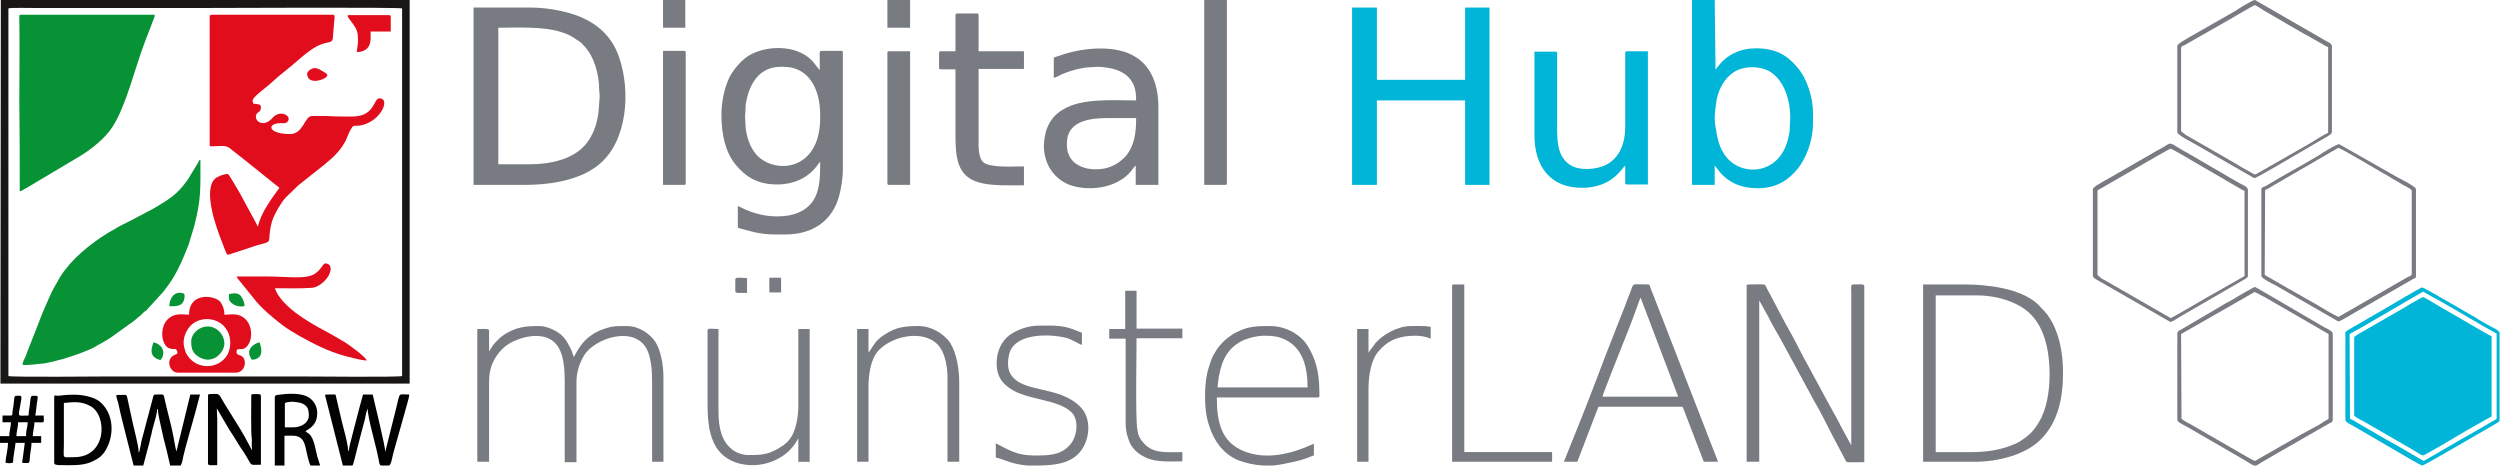 <?xml version="1.0" encoding="utf-8"?>
<!-- Generator: Adobe Illustrator 25.0.1, SVG Export Plug-In . SVG Version: 6.00 Build 0)  -->
<svg version="1.1" id="Ebene_1" xmlns="http://www.w3.org/2000/svg" xmlns:xlink="http://www.w3.org/1999/xlink" x="0px" y="0px"
	 viewBox="0 0 595 110.8" style="enable-background:new 0 0 595 110.8;" xml:space="preserve">
<style type="text/css">
	.st0{fill-rule:evenodd;clip-rule:evenodd;fill:#00B5D7;}
	.st1{fill-rule:evenodd;clip-rule:evenodd;fill:#797B82;}
	.st2{fill-rule:evenodd;clip-rule:evenodd;fill:#E10C1C;}
	.st3{fill-rule:evenodd;clip-rule:evenodd;fill:#079235;}
	.st4{fill-rule:evenodd;clip-rule:evenodd;fill:#181716;}
	.st5{fill-rule:evenodd;clip-rule:evenodd;fill:#010101;}
</style>
<g id="Ebene_x0020_1">
	<g id="_3077435432640">
		<path class="st0" d="M560.3,80.4v18.4c0,0.4,1.5,1.1,1.9,1.3c0.7,0.4,1.4,0.8,2.1,1.2l10.2,5.9c0.3,0.2,1.9,1.2,2.1,1.2
			c0.4,0.1,9.3-5.3,10.2-5.8c0.7-0.4,1.4-0.8,2.1-1.2l4.1-2.3V80c-0.6-0.1-8.9-5.1-10.2-5.8c-1-0.5-5.8-3.5-6.1-3.5
			c-0.2,0-3.7,2-4.1,2.3l-11.3,6.5C560.9,79.8,560.3,80,560.3,80.4L560.3,80.4z"/>
		<path class="st1" d="M125.9,39.1h-7.3V6.6c5.5,0,13.4-0.6,18,2.4c0.4,0.3,0.7,0.5,1.2,0.8c0.5,0.3,0.7,0.6,1.1,1
			c2.5,2.5,3.7,6.9,3.7,10.5c0,0.7,0.2,1.2,0.1,2c-0.1,0.7-0.1,2-0.3,3.7c-0.3,2.3-1,4.3-2.1,6.1C137.4,37.9,131.1,39.1,125.9,39.1z
			 M112.7,44h12.1c7.3,0,13.7-1.5,17.7-4.8c6.8-5.5,7.7-17.5,4.8-25.7c-1.9-5.5-6.1-8.7-11.5-10.3c-2.7-0.8-6.2-1.4-9.5-1.4h-13.6
			C112.7,1.8,112.7,44,112.7,44z"/>
		<path class="st1" d="M185.8,15.9h0.7c6,0,8.7,5.3,8.7,11.4v0.8c0,13.4-12.1,13.5-15.8,7.9c-1.3-1.9-2-4.5-2-7c0-1.4-0.2-0.1,0-2.2
			c0.1-1.3-0.1-1.6,0.4-3.5C178.7,19.5,181,15.9,185.8,15.9z M171.7,27.3c0,4.9,1,9,3.4,11.9c2.2,2.7,5,4.7,9.8,4.7
			c4.1,0,7.6-1.6,9.8-4.8l0.3-0.4c0.2-0.2,0.1-0.1,0.2-0.2c0,4.2-0.1,7.1-1.9,9.6c-1.8,2.3-4.5,3.4-8.4,3.4c-3.8,0-6.8-1.2-9.3-2.5
			v5.2c0.3,0.1,0.6,0.2,1,0.3l3.1,0.8c3,0.6,4.3,0.5,7.2,0.5c6.6,0,11.2-3.3,12.8-9.1c0.5-1.9,0.9-4.1,0.9-6.5V12.5
			c0-0.3-0.1-0.4-0.4-0.4h-4.7c-0.6,0-0.4,1-0.4,2.1c0,0.8,0,1.6,0,2.5l-1.6-2c-3.2-3.7-9.9-4.2-14.7-1.8c-2,1-4.1,3.4-5.2,5.5
			C172.4,20.9,171.7,24.3,171.7,27.3z"/>
		<polygon class="st0" points="321.8,44 327.7,44 327.7,23.9 348.7,23.9 348.7,44 354.5,44 354.5,1.8 348.7,1.8 348.7,19 327.7,19 
			327.7,1.8 321.8,1.8 		"/>
		<path class="st0" d="M408.1,28.1c0-1.1,0.3-3.5,0.5-4.6c0.6-2.6,1.9-4.9,4-6.3c2.4-1.6,6.5-1.6,8.9,0c3.7,2.5,4.9,8.1,4.5,12.2
			c-0.1,1.4,0.1,1.4-0.4,3.5c-2.1,9.1-11.8,9.3-15.3,3.7c-0.7-1.1-1.2-2.3-1.5-3.7c-0.2-0.8-0.3-1.4-0.4-2.2
			C408.2,30,408.1,28.8,408.1,28.1z M402.7,44h5.4v-4.6c0.6,0.4,2.7,5.4,10.2,5.4c4.7,0,7.5-2.1,9.6-4.7c1.9-2.4,3.6-6.5,3.6-10.8
			V27c0-4.1-1.6-8.4-3.5-10.7c-2.7-3.3-5.5-4.8-10.1-4.8c-3.7,0-6.9,1.5-9,4.3c-0.2,0.2-0.3,0.3-0.4,0.5c-0.1,0.1-0.1,0.2-0.2,0.3
			c0,0,0,0,0,0.1L408.1,0h-5.4V44L402.7,44z"/>
		<path class="st1" d="M260.8,40.3c-2.3,0-4.1-0.7-5.3-1.8c-1.3-1.3-1.8-3-1.5-5.4c0.6-4.4,5.7-5,9.5-5h6.9c0,3.6-0.4,6.6-2.5,9.1
			C266,39.2,263.8,40.3,260.8,40.3L260.8,40.3z M250.8,13.7v4.8c0.5,0,1.7-0.8,2.6-1.1c1.8-0.7,4-1.3,6-1.4l1.8-0.1
			c1.2,0,3.5,0.3,4.7,0.8c1.8,0.7,3.1,1.7,3.9,3.5c0.5,1.2,0.6,2.3,0.6,3.7c-5.4,0-12.8-0.6-17.3,2.1c-1.9,1.1-3.1,2.5-3.9,4.5
			c-0.3,0.7-0.4,1.5-0.6,2.4c-0.8,4.9,1.6,9.3,5.7,11c4.6,1.8,11.6,1,15-3.3c0.2-0.3,0.7-1,1-1.2V44h5.4V25.6
			c0-5.3-1.6-9.5-5.2-11.9c-4.6-3.1-12.3-2.4-17.3-0.8c-0.4,0.1-0.8,0.3-1.2,0.4C251.6,13.4,251.2,13.6,250.8,13.7L250.8,13.7z"/>
		<path class="st0" d="M365.2,12.5v19.7c0,7.2,3.6,12.5,11.3,12.5c3,0,5.4-0.8,7.4-2.3c1.6-1.2,2.6-2.8,2.9-3l0,3.6
			c0,0.5-0.1,0.9,0.4,0.9h5V12.2h-5c-0.4,0-0.4,0.3-0.4,0.7c0,0.4,0,0.8,0,1.2v16.1c0,4-1.4,7.5-4.7,9.1c-2.3,1.1-6.3,1.4-8.5-0.1
			c-3.2-2.2-3-6.2-3-10v-15c0-0.4,0-0.7,0-1.1c0-0.4,0.1-0.8-0.4-0.8h-4.7C365.3,12.2,365.2,12.3,365.2,12.5L365.2,12.5z"/>
		<path class="st1" d="M415.7,68.1v41.8h3V71.5l2,3.6c1,2.1,2.8,5,3.9,7.1l7.2,13.3c1.4,2.3,3.2,6,4.5,8.5l2.6,4.9
			c0.8,1.4-0.3,1.1,4.8,1.1V68.1c0-0.6-1.1-0.4-2.7-0.4c-0.6,0-0.4,0.9-0.4,2V106l-2.6-4.8c-0.8-1.7-1.7-3.1-2.6-4.8
			c-0.2-0.5-0.4-0.7-0.6-1.1l-4.6-8.5c-1-1.7-2.8-5.4-3.8-7.2c-1.6-2.7-4.1-7.7-5.8-10.8c-0.8-1.4,0.3-1.1-4.5-1.1
			C415.8,67.7,415.7,67.8,415.7,68.1L415.7,68.1z"/>
		<path class="st1" d="M469.6,107.6h-8.9V70.3h9.7c3.8,0,7.6,0.9,10.6,2.7c5.2,3.1,6.8,9.4,6.8,16.3c0,3.7-0.7,8.2-2.5,11.1
			c-1.3,2.2-2.3,3.2-4.5,4.6c-0.9,0.6-2.1,1-3.2,1.4C475.5,107.1,472.5,107.6,469.6,107.6z M457.7,109.9H470c5.4,0,12-1.6,15.7-5.3
			c4.1-4.1,5.3-9.8,5.3-15.9c0-4.8-0.9-9.5-3.3-13.2c-0.7-1.1-1.7-2-2.6-3c-4-3.9-12.3-4.8-17.4-4.8h-10L457.7,109.9L457.7,109.9z"
			/>
		<path class="st1" d="M116.4,83.8l0-4.3c0-1.4,0.4-1.2-2.8-1.2v31.6h2.8V90.8c0-3.2,1.1-5.7,3.2-7.8c0.8-0.8,2.2-1.7,3.4-2.1
			c3.5-1.4,8.3-1.7,10.2,2.3c0.9,1.8,1.2,4.6,1.2,7.2v19.6h2.8v-19c0-2.5,0.7-4.5,1.8-6.4c2.5-4.1,12-7.3,15-1.4
			c0.9,1.9,1.2,4.7,1.2,7.4v19.3h2.7V89.8c0-3.2-0.7-6.5-1.9-8.4c-1.3-2-4-3.8-6.7-3.8c-2.4,0-3.3-0.1-5.6,0.7
			c-5.4,1.8-6.6,6.2-7.2,6.7c0-0.6-0.8-2.4-1.1-2.8c-0.4-0.8-0.9-1.6-1.6-2.3c-1-1-3.5-2.3-5.4-2.3c-3.4,0-5.3,0.2-8.2,1.9
			c-0.3,0.2-0.8,0.6-1.1,0.8c-0.2,0.2-0.3,0.3-0.5,0.5c-1.3,1.2-1.4,1.6-2.2,2.8C116.4,83.8,116.5,83.7,116.4,83.8L116.4,83.8z"/>
		<path class="st1" d="M227.4,3.6v8.6h-3.5c-0.3,0-0.4,0.1-0.4,0.4v3.5c0,0.3,0.1,0.4,0.4,0.4h3.5v15.5c0,5.5,0.4,9.9,5.5,11.4
			c3,0.9,7.5,0.7,10.8,0.7v-4.5c-2.5,0-8.1,0.4-9.7-1c-0.8-0.7-1.1-2.5-1.1-3.9V16.4h10.8v-4.2h-10.8V3.6c0-0.3-0.1-0.4-0.4-0.4
			h-4.8C227.5,3.3,227.4,3.4,227.4,3.6L227.4,3.6z"/>
		<path class="st1" d="M390.4,70.9c0.1,0.1,0.1,0,0.2,0.3l8.8,23.2h-18c0.1-0.5,0.3-0.9,0.5-1.5l1.7-4.4c0.8-1.9,1.5-3.9,2.3-5.8
			c0.8-2,1.5-3.8,2.3-5.8L390.4,70.9L390.4,70.9z M372.2,109.9h3.2l4.8-12.5c0.1-0.3,0.1-0.6,0.5-0.6h19.5c0.4,0,0.4,0.3,0.5,0.6
			l4.8,12.5h3.4l-16.2-41.7c-0.1-0.3-0.1-0.5-0.4-0.5c-4.4,0-3.3-0.6-4.5,2.4c-0.4,0.9-0.7,1.7-1,2.6l-2.1,5.3
			c-0.2,0.5-0.3,0.9-0.5,1.3c-2.6,6.5-5.1,13.4-7.7,19.9L372.2,109.9L372.2,109.9z"/>
		<path class="st1" d="M301,79.9c2,0,3.3,0.2,4.8,0.9c4.2,2,5.4,6.4,5.4,11.4h-21.4c0-0.9,0.2-1.8,0.3-2.6c0.7-4,2.2-7,6-8.7
			C297.4,80.4,299.1,79.9,301,79.9L301,79.9z M302.9,110.8h-2.2c-2.1-0.1-4.3-0.6-6.1-1.3c-3.5-1.5-5.7-4.6-6.8-8.1
			c-0.8-2.3-1-4.7-1-7.4c0-2.3,0.3-4.8,0.9-6.6c0.3-1,0.6-1.9,1-2.7c0.2-0.4,0.5-0.8,0.7-1.2c1-1.7,2.9-3.4,4.8-4.4
			c3-1.5,4.9-1.5,8.1-1.5c3.9,0,7.4,2.2,8.9,4.7c1.8,2.8,2.8,6.2,2.8,10.7c0,1.1,0.2,1.6-0.4,1.6h-24c0,6.1,1.2,10.7,6.5,12.8
			c4.7,1.9,10,0.9,14.5-0.9l2.1-0.9v2.8c-0.7,0.2-1.5,0.6-2.2,0.8c-1.4,0.5-3.4,0.9-4.9,1.2C304.7,110.6,303.8,110.7,302.9,110.8
			L302.9,110.8z"/>
		<path class="st1" d="M286.6,44h5c0.3,0,0.4-0.1,0.4-0.4V0h-5.4V44z"/>
		<path class="st1" d="M206.7,83.9v-5.6h-2.7v31.6h2.7V92.2c0-3,0.5-6.9,2.5-8.9c3.6-3.7,11.6-5,14.6-0.5c1.1,1.6,1.7,4.4,1.7,7.1
			v20h2.8V91.2c0-3.7-0.7-7.2-2.1-9.5c-1.5-2.3-4.6-4.1-7.5-4.1c-3.2,0-5.4,0.2-8.1,2c-1.4,0.9-0.7,0.5-1.7,1.3
			C207.9,81.9,207,83.7,206.7,83.9z"/>
		<path class="st1" d="M168.4,78.6v17.5c0,4.3,0.4,7.7,2.1,10.4c1.8,2.8,4.9,4.1,8.1,4.2h0.8c4-0.1,8.1-2.1,10.2-5.7l0.4-0.7v5.6
			h2.7V78.3h-2.7v18.2c0,2.3-0.4,4.9-1.3,6.8c-0.3,0.7-1.2,1.9-1.8,2.3c-0.3,0.3-0.5,0.4-0.8,0.6c-3,2-4.6,2.1-8.1,2.1
			c-1.1,0-2.6-0.5-3.3-1c-2.9-1.9-3.7-5.4-3.7-9.4V78.3C169.6,78.3,168.4,78,168.4,78.6L168.4,78.6z"/>
		<path class="st1" d="M237.2,86.4c0,2.7,0.9,4.5,3.1,6c4.1,2.9,11.5,2.5,14.8,5.8c1.6,1.6,1.4,5.4-0.3,7.5
			c-2.3,2.8-5.5,2.7-8.8,2.7c-3.9,0-5.9-1.3-9-2.9v3.4c1.2,0.1,4.3,1.9,8.2,1.9h0.2h0.2h0.2c4.6,0,9.9-0.1,12.2-4.7
			c1.4-2.7,1.6-6.8-0.9-9.3c-5.2-5.2-13.8-3.1-16.6-7.8c-0.8-1.3-0.7-3.5-0.2-5.1c1.5-4.6,9.4-4.5,13.4-3.5c1.3,0.3,3.3,1.6,3.8,1.7
			v-2.9c-0.5-0.2-1-0.4-1.5-0.6c-3.2-1.3-5.2-1.1-8.7-1.1c-2.6,0-5.1,0.9-7.1,2.3C238.5,81.1,237.2,83.5,237.2,86.4z"/>
		<path class="st1" d="M345.6,68.1v41.8h23.8v-2.3h-20.9V67.7H346C345.7,67.7,345.6,67.8,345.6,68.1L345.6,68.1z"/>
		<path class="st1" d="M157.8,44h5c0.3,0,0.4-0.1,0.4-0.4V12.5c0-0.3-0.1-0.4-0.4-0.4h-5V44z"/>
		<path class="st1" d="M211.2,12.5v31.1c0,0.3,0.1,0.4,0.4,0.4h5V12.2h-5C211.3,12.2,211.2,12.3,211.2,12.5z"/>
		<path class="st1" d="M267.9,78.3h-3.9v2.3h3.9v19.9c0,1.5,0.2,2.7,0.6,3.8c0.4,1.3,0.8,2,1.6,2.8c0.9,0.9,1.4,1.2,2.6,1.8
			c2.6,1.2,5.8,0.9,8.7,0.9v-2.2c-3.9,0-7.2,0.5-9.5-2.5c-0.7-0.9-1-1.4-1.2-2.8c-0.5-2.7-0.2-18.2-0.2-21.8h10.9v-2.3h-10.9v-9
			h-2.7V78.3z"/>
		<path class="st1" d="M325.7,83.9v-5.6H323v31.6h2.7V92.7c0-3.6,0.7-7.2,2.4-9.1c2.2-2.6,4.8-3.7,8.8-3.7c1.4,0,2.7,0.3,3.6,0.7
			v-2.8c-1.4-0.3-3.2-0.2-4.7-0.2c-3.1,0-6.5,1.9-8.4,4L325.7,83.9L325.7,83.9z"/>
		<path class="st1" d="M519.1,31.1V11.4c0-0.4,0.3-0.4,0.9-0.7l10-5.7c0.7-0.4,6.3-3.7,6.7-3.8c0.7,0.4,1.4,0.8,2.1,1.3l8.6,5
			c0.7,0.4,1.4,0.8,2.2,1.2l3.3,1.9c0.4,0.2,0.7,0.5,1.2,0.6v20.4c-0.4,0.1-3.9,2.2-4.3,2.5l-12.6,7.2c-0.7,0.4-0.4,0.3-2.8-1
			c-0.8-0.4-1.5-0.9-2.2-1.3l-12-6.9C519.8,31.7,519.1,31.4,519.1,31.1z M518.2,10.9v20.6c0,0.6,3.7,2.5,4.4,2.9l9.2,5.3
			c0.3,0.2,4.7,2.7,4.7,2.7c0.6,0,8.4-4.7,9.5-5.3L553,33c0.4-0.2,0.8-0.4,1.2-0.7c0.4-0.3,0.8-0.4,0.8-1V11.1c0-0.8-0.8-1-2-1.7
			L536.7,0c-0.5-0.1-4.3,2.3-4.7,2.6l-10.5,6C521,8.9,518.2,10.4,518.2,10.9L518.2,10.9z"/>
		<path class="st1" d="M499.2,65.3V45.5c0-0.3,0.3-0.4,0.9-0.7l3.3-1.9c2-1.1,12.8-7.5,13.2-7.5c0.4,0,6.4,3.6,7.6,4.3l3.3,1.9
			c0.8,0.5,1.5,0.8,2.2,1.3l3.3,1.9c0.4,0.2,0.7,0.5,1.2,0.6v20.3l-8.8,5c-0.2,0.1-8.5,5-8.8,5l-15.3-8.8c-0.4-0.2-0.7-0.4-1.1-0.6
			C499.8,65.9,499.2,65.6,499.2,65.3L499.2,65.3z M498.1,45.1v20.4c0,0.6,0.4,0.7,0.8,1l17.6,10.1c0.4,0.1,1.8-0.9,2.3-1.2l15.2-8.8
			c0.3-0.2,1-0.5,1-0.9V45.2c0-0.7-1-1.1-2-1.6l-9.3-5.4c-0.8-0.5-1.5-0.9-2.4-1.4c-5.9-3.2-3.8-3.2-7.1-1.4
			c-0.8,0.4-1.6,0.9-2.3,1.3l-9.4,5.4c-0.8,0.4-1.5,0.9-2.3,1.3c-0.4,0.3-0.8,0.5-1.2,0.7C498.7,44.4,498.1,44.7,498.1,45.1
			L498.1,45.1z"/>
		<path class="st0" d="M559.2,79.5c0.7-0.4,1.4-0.8,2.2-1.2l15.3-8.9c0.7,0.4,1.4,0.8,2.1,1.2c0.8,0.4,1.4,0.8,2.2,1.2
			c4.1,2.3,9.3,5.5,13.2,7.6v20.3l-4.3,2.5c-1.5,0.8-2.9,1.7-4.4,2.5l-4.3,2.5c-0.6,0.3-4.2,2.5-4.4,2.5l-4.3-2.5
			c-1.5-0.9-2.9-1.7-4.4-2.5l-7.6-4.4c-0.3-0.2-0.8-0.5-1.2-0.6L559.2,79.5L559.2,79.5z M558.2,79.2V100c0,0.5,1.8,1.3,2.1,1.5
			l10.3,6c1,0.6,5.6,3.3,5.9,3.3c0.5,0,15.8-9,17.4-9.9c0.5-0.3,1-0.5,1-0.9V79.2c0-0.5-1.7-1.3-2.1-1.5c-0.8-0.4-1.5-0.9-2.3-1.3
			c-0.4-0.2-0.7-0.4-1.1-0.7c-1.5-0.8-12.5-7.3-12.9-7.3c-0.4,0-7.7,4.4-9.3,5.3l-8.1,4.7C558.9,78.6,558.2,78.8,558.2,79.2z"/>
		<path class="st1" d="M519.1,79.5l17.5-10c0.2,0,1.8,1,2.2,1.1l15.4,8.9v20.2c-0.7,0.4-1.4,0.8-2.1,1.3c-0.8,0.4-1.4,0.8-2.2,1.2
			c-0.7,0.4-1.5,0.8-2.2,1.2l-11,6.3c-0.3,0-3.9-2.1-4.4-2.4l-10.9-6.3c-0.8-0.4-1.5-0.8-2.2-1.3L519.1,79.5L519.1,79.5z
			 M518.2,79.5v20.3c0,0.7,0.9,1,2,1.6l14,8.1c3.1,1.9,2.1,1.6,4.8,0.1c0.8-0.5,1.6-0.9,2.4-1.4l12.9-7.4c0.5-0.2,0.9-0.3,0.9-1
			V79.5c0-0.7-1-1.1-2-1.6L541.4,71c-0.6-0.3-4.4-2.6-4.7-2.7c-0.3,0-4.4,2.4-4.7,2.6c-0.8,0.5-1.5,0.9-2.3,1.3L519,78.5
			C518.6,78.7,518.2,78.8,518.2,79.5L518.2,79.5z"/>
		<path class="st1" d="M539.1,45.2c0.5-0.1,1.7-0.9,2.2-1.2l15.2-8.8c0.6,0,9.7,5.5,11,6.2c0.8,0.4,1.5,0.9,2.2,1.3
			c0.8,0.4,1.5,0.9,2.2,1.3c0.4,0.2,2.1,1,2.1,1.4v19.8c0,0.4-0.6,0.6-0.9,0.7l-16.5,9.5c-0.3,0-1.8-0.9-2.2-1.1
			c-4.1-2.5-9-5.1-13.2-7.6c-0.8-0.5-1.5-0.8-2.2-1.3L539.1,45.2L539.1,45.2z M538.2,45v20.7c0,0.5,2.7,1.9,3.2,2.1l15.1,8.7
			c0.4,0.1,4-2.2,4.6-2.5l2.3-1.3c0.8-0.5,1.6-0.9,2.4-1.4l8.7-5c0.3-0.1,0.5-0.1,0.5-0.5V45c0-0.6-4-2.6-4.4-2.8l-13.9-7.9
			c-0.6,0-4.2,2.2-4.7,2.6c-4,2.4-8.7,4.9-12.8,7.4C538.9,44.4,538.2,44.6,538.2,45L538.2,45z"/>
		<polygon class="st1" points="157.8,6.6 163.1,6.6 163.1,0 157.8,0 		"/>
		<polygon class="st1" points="211.2,6.6 216.6,6.6 216.6,0 211.2,0 		"/>
		<path class="st1" d="M175,66.5v2.8c0,0.6,1.2,0.4,2.8,0.4v-3.5C176.1,66.1,175,65.9,175,66.5z"/>
		<polygon class="st1" points="183.1,69.6 185.9,69.6 185.9,66.1 183.1,66.1 		"/>
	</g>
	<g id="_3077435425248">
		<path class="st2" d="M49.9,4v30.5c0,0.5,0.6,0.3,1,0.3c2.7-0.1,3-0.2,4.2,0.8c1.3,1,2.5,2,3.8,3l6.6,5.3c0.3,0.2,0.8,0.6,1,0.8
			c-1,1.4-2,2.7-2.9,4.2c-0.9,1.4-1.9,3.4-2.2,5l-0.1-0.1c-0.1-0.1-0.1-0.1-0.1-0.2c-0.1-0.1-0.1-0.2-0.2-0.4l-3.9-7.2
			c-0.4-0.6-2.6-4.6-2.9-4.6c-0.9,0-2.5,0.6-3.1,1.2c-2.8,2.8,0.4,11.7,1.7,14.9c0.2,0.6,0.4,1,0.6,1.6l0.5,1.2c0,0,0.1,0.4,0.5,0.3
			l4.9-1.6c0.7-0.2,1.1-0.4,1.8-0.6c4.4-1.2,2.2-0.2,3.6-5.6c0.5-1.7,2.3-4.8,3.4-5.9l2.9-2.8l5.8-4.6c1.4-1.2,2.4-1.9,3.6-3.3
			c0.5-0.5,1.6-2.1,1.9-2.8c0.4-0.9,0.9-2.3,1.5-3.1c0.5-0.8,1.1,0.1,3.5-0.9c3.7-1.5,5.5-6,3-6c-1.4,0-1,3.9-5.7,4.3
			c-1.7,0.1-3,0-4.8,0c-0.9,0-1.4-0.1-2.3-0.1l-3.2,0c-1.9,0-2,4.3-5.3,4.3c-5.2,0-5.6-2.5-2.3-2.6c0.6,0,1,0.1,1.4-0.1
			c0.3-0.1,0.6-0.5,0.6-0.9c0-1.1-2.1-1.9-3.6-0.5l-0.1,0.1c-0.2,0.2-0.3,0.4-0.6,0.6c-1.7,1.6-3.6,0.5-3.5-0.8
			c0.1-1.3,1.2-0.6,1.2-2.3c0-0.6-1.1-0.7-1.8-0.7c-0.1-0.6-0.3-0.4-0.1-1c0.3-0.9,3.6-3.2,4.7-4.3c1-1,4.4-3.6,5.6-4.7
			c0.5-0.4,0.9-0.8,1.4-1.2c1.5-1.2,2.8-2.3,4.7-3c1.8-0.6,2.4-0.3,2.6-1.3l0.3-3.6c0-0.6,0.4-2.1-0.2-2.1H50.3
			C50,3.6,49.9,3.7,49.9,4z"/>
		<path class="st3" d="M4.7,45.5c0.5,0,1-0.5,1.5-0.7L19.3,37c2.6-1.6,5.8-4.2,7.4-6.7c3.3-5,5.3-13.8,7.7-20.1l2.3-6
			c0.1-0.3,0.3-0.7-0.2-0.7H5c-0.5,0-0.4,0.4-0.4,0.9c0.1,6.4,0,13.4,0,19.8C4.7,31.4,4.7,38.4,4.7,45.5z"/>
		<path class="st3" d="M47.7,38c-0.4,0.2-0.2,0.1-0.6,0.8l-1.6,2.6c-0.9,1.6-1,1.6-2,2.9c-2,2.5-4.3,3.7-6.9,5.3l-5.5,2.9
			c-1.6,0.8-2.3,1.1-3.8,2c-4.2,2.3-8.9,5.9-11.8,9.7c-0.2,0.3-0.4,0.5-0.6,0.8c-0.4,0.6-0.8,1.2-1.1,1.8c-0.7,1.2-1.4,2.4-2,3.8
			c-0.6,1.3-1.1,2.6-1.7,3.9C9,77.3,8,80,6.9,82.7c-0.3,0.7-0.5,1.3-0.8,2.1c-0.2,0.4-0.9,1.8-0.7,2c0.3,0.3,4.5-0.3,5.1-0.3
			c1.7-0.3,3.1-0.7,4.6-1.1c1.3-0.4,2.9-0.9,4.2-1.4c1.3-0.5,2.8-1.1,3.9-1.8c1.2-0.7,2.4-1.3,3.5-2.1l5-3.6c0.6-0.4,1-0.9,1.6-1.3
			c0.4-0.3,0.4-0.4,0.7-0.7c0.3-0.3,0.5-0.4,0.8-0.6l4.1-4.5c0.4-0.5,0.8-1.1,1.2-1.6c2.1-2.9,3.5-6.3,4.8-9.6l1.3-4.3
			C47.9,47.4,47.7,45,47.7,38z"/>
		<path class="st4" d="M2,2c0.4-0.2,5.5-0.1,5.9-0.1h41c2.1,0,46-0.2,46.8,0.1l0,87.5c-0.9,0.3-20.7,0.1-23.5,0.1H25.3
			c-0.4,0-22.8,0.2-23.3-0.1C2,89.4,2,2,2,2z M97.5,0H0.2L0.1,91.3l97.4,0C97.5,91.4,97.5,0,97.5,0z"/>
		<path class="st2" d="M43.7,81.6c0-1.6,0.7-3,1.5-3.9c1.9-2.2,5.7-2.4,8-0.2c0.3,0.3,0.8,1,1,1.4c0.8,1.6,0.8,3.7,0,5.4
			c-2,3.7-7.8,4-10-0.4C44,83.3,43.7,82.3,43.7,81.6z M45,74.9c-1.5,0-3.4-0.6-5.2,1.2c-1.3,1.4-1.7,4.2-0.4,6.1
			c0.5,0.7,1.2,0.9,2.5,0.9c0.9,1.4-0.2,1.1-0.9,1.7c-1,0.8-0.9,2.3-0.1,3.2c0.3,0.4,0.8,0.7,1.5,0.7h13.6c2.4,0,2.8-2.9,1.7-3.8
			c-0.5-0.5-1.4-0.3-1.4-1.1c0-0.8,0.3-0.7,1-0.7c0.6,0,1-0.2,1.3-0.5c2.1-1.8,1.6-7.8-3.2-7.8l-2,0.1c0-1.3-0.4-2.3-1-3.1
			C51.1,70.3,45,69.4,45,74.9L45,74.9z"/>
		<path class="st2" d="M70.7,66c-2.4,0-4.8-0.2-6.9-0.2c-2.5,0-5,0-7.5,0c0.2,0.4,0.3,0.6,0.6,0.9l4.3,5.3c1.5,1.8,5.8,5.4,7.8,6.6
			c0.7,0.4,1.3,0.8,2,1.2c3.5,2,7.1,3.8,11,4.9c1.2,0.3,4.1,1.1,5.3,1.1C87.1,85,83,82,82,81.4c-1.1-0.6-2-1.2-3.1-1.8
			c-4.3-2.3-10-5.3-12.7-9.4c-0.4-0.6-0.5-1-0.8-1.6c2.9,0,6.1,0.1,8.8-0.1c1.9-0.1,4.5-2.5,4.5-4.6c0-0.7-0.5-1.2-1.3-1.2
			c-0.4,0-0.9,1-1.2,1.3c-0.3,0.4-0.9,0.9-1.3,1.2C73.7,65.9,72,66,70.7,66L70.7,66z"/>
		<path class="st5" d="M81.6,110.8h2.3c0.2-0.4,0.4-1.2,0.5-1.6l1.3-5.1c0.3-1.2,0.6-2.2,0.9-3.4c0.2-0.6,0.3-1.1,0.4-1.7
			c0.1-0.3,0.1-0.6,0.2-0.9l0.3-0.9c0,2.3,2.1,9.2,2.6,12.1c0.2,1,0.2,1.4,0.6,1.5h1.8c0.6,0,0.8-1.8,1.1-2.9
			c0.1-0.4,0.2-0.7,0.3-1.1l2.4-8.5c0.2-0.9,1.1-3.6,1.1-4.4c-2.8,0-2.1-0.7-3.1,3.2l-2.6,10.4c0,0,0,0.1,0,0.1
			c0-1.4-2.5-11.5-3-13.7h-2.3c-0.3,1.1-0.6,2.2-0.9,3.3c-0.6,2.4-1.7,6.4-2.2,8.5l-0.3,1.5c-0.1,0.3,0,0.1-0.1,0.2
			c-0.1-0.4-0.1-0.5-0.1-0.9c-0.2-1.5-1-4.5-1.4-6l-1.4-6c-0.2-0.8,0.2-0.6-2.3-0.6c-0.5,0-0.3,0.3-0.2,0.7L81.6,110.8L81.6,110.8z"
			/>
		<path class="st5" d="M31.8,110.8h2.3l1.3-4.9c0.2-0.6,0.3-1.2,0.4-1.7c0.2-0.6,0.3-1.1,0.4-1.7l0.9-3.3c0.1-0.6,0.3-1.1,0.3-1.8
			h0.2c0,0.8,0.1,1.1,0.2,1.8l1.1,5c0.6,2.2,1.1,4.4,1.6,6.6H43c0.3-0.5,0.5-1.4,0.6-2.1c0.6-2.6,2.1-7.6,2.9-10.6l1.1-4.2h-2.3
			L42,107.4c0,0,0,0.1,0,0.1c-0.3-1.1-0.5-2.3-0.7-3.5c-0.6-3.2-1.6-6.5-2.2-9.4c-0.2-0.9-0.1-0.7-2.2-0.7c-0.5,0-0.5,1-0.7,1.5
			l-2.3,8.7c-0.2,0.6-0.3,1.2-0.4,1.8l-0.3,1.4c-0.1,0.3,0,0.2-0.2,0.4c0-1.3-0.4-2.5-0.6-3.6c-0.3-1.2-0.5-2.2-0.8-3.4l-1.3-6
			c-0.2-0.9-0.1-0.7-2.3-0.7c-0.5,0-0.3,0.3-0.2,0.8c0.1,0.4,0.2,0.6,0.3,1c0.2,0.8,0.3,1.4,0.5,2.2
			C28.5,97.8,31.8,110.8,31.8,110.8z"/>
		<path class="st5" d="M49.5,94.2v16.1c0,0.6,0.8,0.4,2.2,0.4v-11c0-1-0.1-1.5-0.1-2.5l3,5.1c0.4,0.6,0.7,1.1,1.1,1.7
			c0.7,1.1,1.3,2.2,2.1,3.3c2.6,3.9,1.1,3.3,4.3,3.3V94.2c0-0.5-0.6-0.4-1.9-0.4c-0.3,0-0.4,0.1-0.4,0.4c0,1.5-0.1,8.8,0.1,10
			c0.1,0.5,0,1,0,1.5c0,0.7,0.1,1,0.1,1.5l-1.9-3.5c-0.4-0.6-0.6-1.1-1-1.7l-3.1-5c-0.2-0.3-0.3-0.5-0.5-0.8c-1.8-3-1-2.4-3.7-2.4
			C49.5,93.9,49.5,94,49.5,94.2L49.5,94.2z"/>
		<path class="st5" d="M17.7,108.8c-3.1,0-2.5,0.6-2.5-2.9v-10c2.3-0.2,4.1-0.5,6.4,0.8C25.6,99,25.4,108.8,17.7,108.8z M12.9,94.5
			v15.7c0,0.5,1,0.5,1.6,0.5c2.3,0,4.9,0.2,7.1-0.7c0.6-0.3,0.9-0.4,1.4-0.7c1.4-0.8,2.2-2,2.8-3.5c1.3-3.2,1-7.2-1.6-9.8
			c-0.7-0.7-1.6-1.2-2.7-1.5c-2.5-0.8-5.2-0.6-7.8-0.3C13.3,94.1,12.9,94,12.9,94.5z"/>
		<path class="st5" d="M69.9,101.7h-2.1v-5.6c0-0.4,0.9-0.4,1.8-0.5c0.4,0,1.6,0.2,2,0.3c1.7,0.6,1.9,1.6,1.9,3.1
			C73.4,100.7,71.6,101.7,69.9,101.7z M65.4,94.5v16.3h2.3v-7.1c2.5,0,4.3-0.4,5,2.7c0.3,1.3,0.7,3.4,1.2,4.4h2.3l-0.7-2.2
			c-0.4-1.5-0.7-4.2-1.9-5.3c-0.3-0.3-0.6-0.3-0.9-0.7c1.6-0.9,2.8-1.9,2.8-4.3c0-1.6-0.8-2.8-1.7-3.5c-2-1.5-5.6-1.1-7.9-0.8
			C65.7,94.1,65.4,94.1,65.4,94.5L65.4,94.5z"/>
		<path class="st5" d="M6.2,103.8H3.9c0-0.4,0.1-1.1,0.2-1.6c0.1-0.6,0.2-1,0.2-1.7h2.3l-0.1,0.9C6.3,102.3,6.2,102.9,6.2,103.8z
			 M2.6,98.9h-2v1.6h2c0,1.2-0.4,2.1-0.4,3.3H0v1.6h1.9c0,1.5-0.5,3.2-0.6,4.7c0.8,0.2,1,0.2,1.8,0c0-1.2,0.5-3.6,0.6-4.7h2.2
			l-0.5,3.8c-0.2,1.1-0.4,1,1.2,1c0.6,0,0.4-0.8,0.6-2.2c0.1-0.8,0.3-1.7,0.3-2.6h2.3v-1.6h-2c0-1.1,0.4-2.2,0.4-3.3
			c2.7,0,2.2,0.4,2.2-1.6h-2c0.2-1,0.3-2.6,0.5-3.7c0.2-1.1,0.1-1-1.2-1c-0.5,0-0.5,1.4-0.6,2.2c-0.1,0.7-0.3,1.8-0.3,2.5
			c-2.7,0-2.5,0.5-2-2.3c0.5-2.8,0.5-2.4-1-2.4c-0.5,0-0.4,1-0.6,2.4C3.1,97,3.1,97.3,3,97.8C2.9,98.4,3.1,98.9,2.6,98.9z"/>
		<path class="st2" d="M85.2,9.5c0,0.6,0,1-0.1,1.4c-0.1,0.4-0.1,1.2-0.2,1.5c1,0,1.8-0.3,2.4-0.8c1.1-1,0.9-2.6,0.9-4.1h4.8V4
			c0-0.3-0.1-0.4-0.4-0.4h-9.6c-0.9,0,0.7,1.5,1.2,2.4C85,7.1,85.2,7.9,85.2,9.5z"/>
		<path class="st3" d="M45.5,81.3c0,1.3,0.2,2.4,1.3,3.3c3.6,2.7,6.6-0.7,6.6-2.8c0-2.2-1.8-4.1-4-4.1
			C47.4,77.7,45.5,79.4,45.5,81.3z"/>
		<path class="st2" d="M73.1,17.5c0,3.1,4.9,1.3,4.8,0.4c0-0.4-0.9-0.8-1.2-1c-0.8-0.5-1.8-1.1-2.9-0.3
			C73.6,16.7,73.1,17.2,73.1,17.5z"/>
		<path class="st3" d="M54.5,70c0,1.2-0.1,1.5,0.6,2.1c1,1,3.1,1,3.1,0.6c0-0.8-0.6-2-1-2.4C56.4,69.6,55.4,69.8,54.5,70z"/>
		<path class="st3" d="M40.3,72.9c1.8,0,3.3,0,3.6-2c0.1-0.9,0-1-0.4-1.1C41.6,69.2,40.3,70.9,40.3,72.9z"/>
		<path class="st3" d="M38.2,85.7c0.2-0.4,0.3-0.3,0.5-0.8c0.8-2.3-1.5-3.4-2.2-3.4c-0.2,0.8-1.1,2.7,0.5,3.7
			C37.4,85.5,37.7,85.5,38.2,85.7z"/>
		<path class="st3" d="M59.3,83.8c0,0.4,0,0.6,0.2,1c0.4,1.1,0.6,0.7,0.6,0.8c0,0,0.1,0,0.1,0l0.6-0.1c2.3-0.8,1.1-3.4,1-4
			C61.1,81.5,59.3,82.5,59.3,83.8z"/>
	</g>
</g>
</svg>
